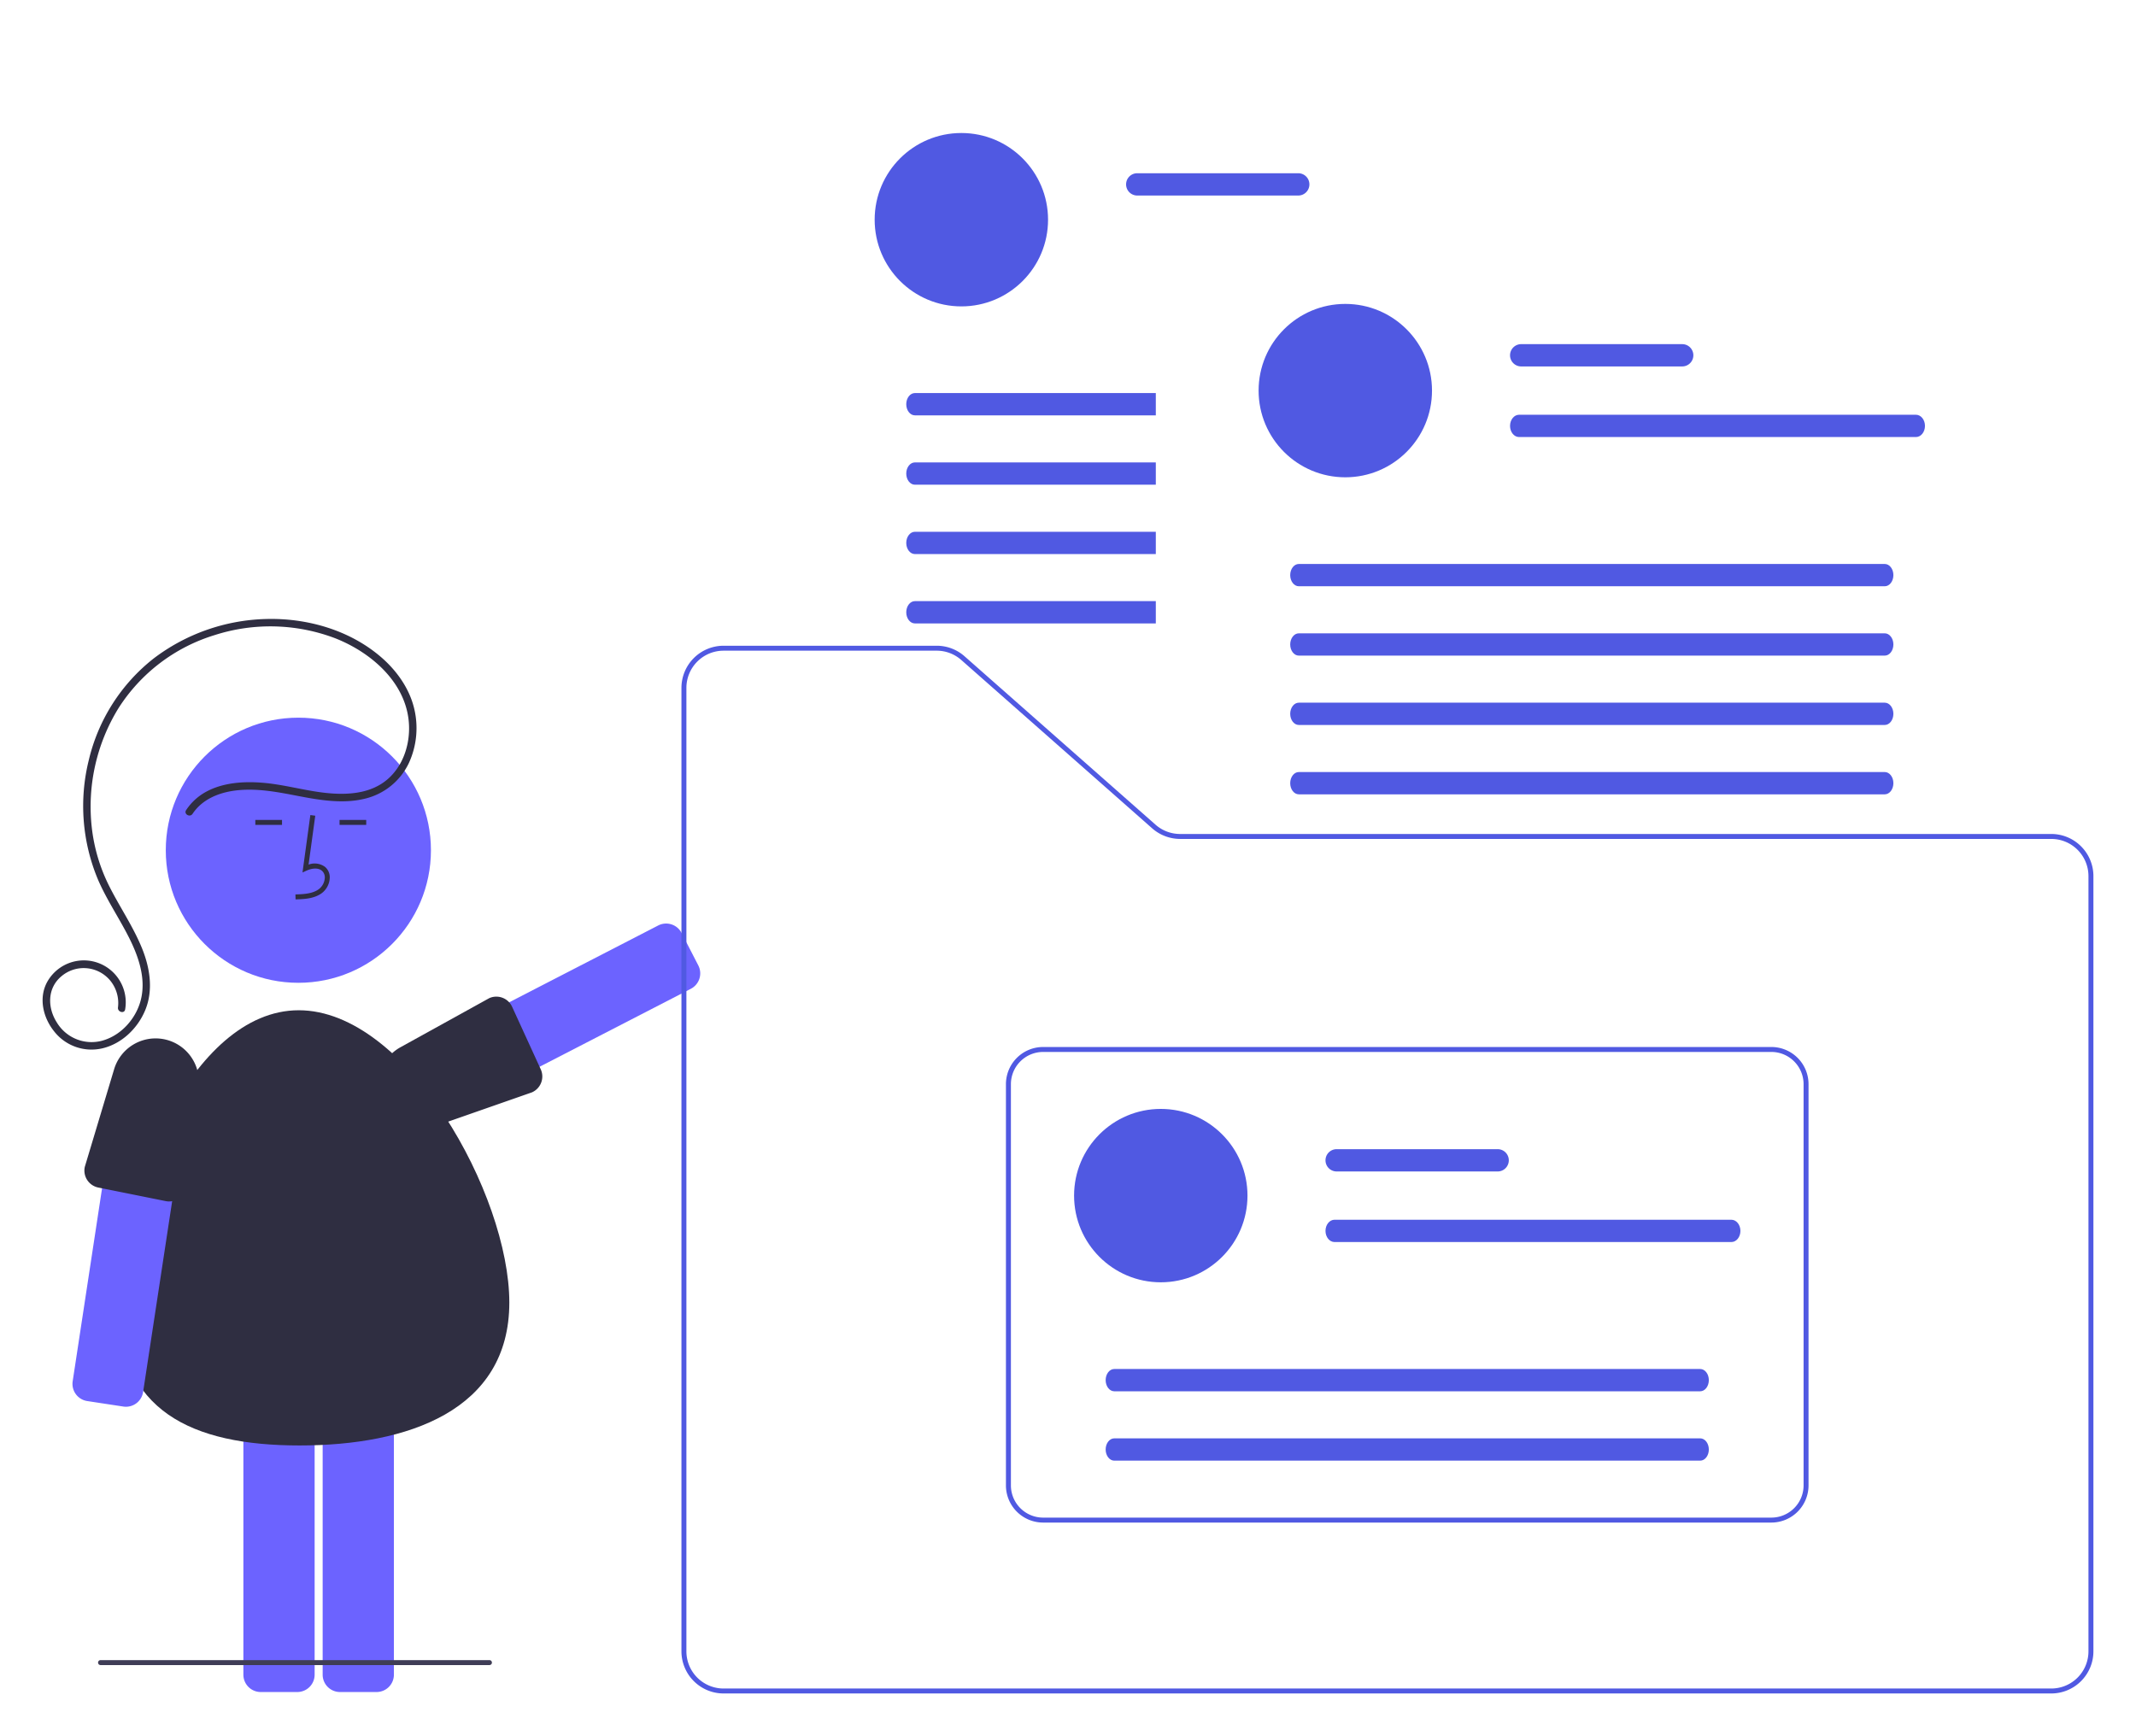 <svg xmlns="http://www.w3.org/2000/svg" xmlns:xlink="http://www.w3.org/1999/xlink" width="752.316" height="611.5" viewBox="0 0 752.316 611.5"><defs><style>.a{fill:#6c63ff;}.b{fill:#2f2e41;}.c{fill:#fff;}.d{fill:#5059e2;}.e{fill:#3f3d56;}.f{filter:url(#bm);}.g{filter:url(#bk);}.h{filter:url(#bi);}.i{filter:url(#bg);}.j{filter:url(#be);}.k{filter:url(#bc);}.l{filter:url(#ba);}.m{filter:url(#ay);}.n{filter:url(#aw);}.o{filter:url(#au);}.p{filter:url(#as);}.q{filter:url(#aq);}.r{filter:url(#ao);}.s{filter:url(#am);}.t{filter:url(#ak);}.u{filter:url(#ai);}.v{filter:url(#ag);}.w{filter:url(#ae);}.x{filter:url(#ac);}.y{filter:url(#aa);}.z{filter:url(#y);}.aa{filter:url(#w);}.ab{filter:url(#u);}.ac{filter:url(#s);}.ad{filter:url(#q);}.ae{filter:url(#o);}.af{filter:url(#m);}.ag{filter:url(#k);}.ah{filter:url(#i);}.ai{filter:url(#g);}.aj{filter:url(#e);}.ak{filter:url(#c);}.al{filter:url(#a);}</style><filter id="a" x="118.125" y="310.308" width="143.507" height="102.843" filterUnits="userSpaceOnUse"><feOffset dx="10" dy="10" input="SourceAlpha"/><feGaussianBlur stdDeviation="5" result="b"/><feFlood flood-color="#5059e2" flood-opacity="0.302"/><feComposite operator="in" in2="b"/><feComposite in="SourceGraphic"/></filter><filter id="c" x="118.172" y="336.05" width="87.827" height="76.414" filterUnits="userSpaceOnUse"><feOffset dx="10" dy="10" input="SourceAlpha"/><feGaussianBlur stdDeviation="5" result="d"/><feFlood flood-color="#5059e2" flood-opacity="0.302"/><feComposite operator="in" in2="d"/><feComposite in="SourceGraphic"/></filter><filter id="e" x="256.855" y="0" width="337.109" height="310.935" filterUnits="userSpaceOnUse"><feOffset dx="10" dy="10" input="SourceAlpha"/><feGaussianBlur stdDeviation="5" result="f"/><feFlood flood-color="#5059e2" flood-opacity="0.302"/><feComposite operator="in" in2="f"/><feComposite in="SourceGraphic"/></filter><filter id="g" x="293.062" y="31.845" width="91.073" height="91.073" filterUnits="userSpaceOnUse"><feOffset dx="10" dy="10" input="SourceAlpha"/><feGaussianBlur stdDeviation="5" result="h"/><feFlood flood-color="#5059e2" flood-opacity="0.302"/><feComposite operator="in" in2="h"/><feComposite in="SourceGraphic"/></filter><filter id="i" x="381.618" y="46.023" width="94.563" height="37.852" filterUnits="userSpaceOnUse"><feOffset dx="10" dy="10" input="SourceAlpha"/><feGaussianBlur stdDeviation="5" result="j"/><feFlood flood-color="#5059e2" flood-opacity="0.302"/><feComposite operator="in" in2="j"/><feComposite in="SourceGraphic"/></filter><filter id="k" x="381.617" y="70.888" width="176.139" height="37.852" filterUnits="userSpaceOnUse"><feOffset dx="10" dy="10" input="SourceAlpha"/><feGaussianBlur stdDeviation="5" result="l"/><feFlood flood-color="#5059e2" flood-opacity="0.302"/><feComposite operator="in" in2="l"/><feComposite in="SourceGraphic"/></filter><filter id="m" x="304.186" y="123.454" width="242.446" height="37.852" filterUnits="userSpaceOnUse"><feOffset dx="10" dy="10" input="SourceAlpha"/><feGaussianBlur stdDeviation="5" result="n"/><feFlood flood-color="#5059e2" flood-opacity="0.302"/><feComposite operator="in" in2="n"/><feComposite in="SourceGraphic"/></filter><filter id="o" x="304.186" y="147.883" width="242.446" height="37.852" filterUnits="userSpaceOnUse"><feOffset dx="10" dy="10" input="SourceAlpha"/><feGaussianBlur stdDeviation="5" result="p"/><feFlood flood-color="#5059e2" flood-opacity="0.302"/><feComposite operator="in" in2="p"/><feComposite in="SourceGraphic"/></filter><filter id="q" x="304.186" y="172.312" width="242.446" height="37.852" filterUnits="userSpaceOnUse"><feOffset dx="10" dy="10" input="SourceAlpha"/><feGaussianBlur stdDeviation="5" result="r"/><feFlood flood-color="#5059e2" flood-opacity="0.302"/><feComposite operator="in" in2="r"/><feComposite in="SourceGraphic"/></filter><filter id="s" x="304.186" y="196.742" width="242.446" height="37.852" filterUnits="userSpaceOnUse"><feOffset dx="10" dy="10" input="SourceAlpha"/><feGaussianBlur stdDeviation="5" result="t"/><feFlood flood-color="#5059e2" flood-opacity="0.302"/><feComposite operator="in" in2="t"/><feComposite in="SourceGraphic"/></filter><filter id="u" x="392.087" y="60.2" width="337.109" height="250.734" filterUnits="userSpaceOnUse"><feOffset dx="10" dy="10" input="SourceAlpha"/><feGaussianBlur stdDeviation="5" result="v"/><feFlood flood-color="#5059e2" flood-opacity="0.302"/><feComposite operator="in" in2="v"/><feComposite in="SourceGraphic"/></filter><filter id="w" x="428.295" y="92.045" width="91.073" height="91.073" filterUnits="userSpaceOnUse"><feOffset dx="10" dy="10" input="SourceAlpha"/><feGaussianBlur stdDeviation="5" result="x"/><feFlood flood-color="#5059e2" flood-opacity="0.302"/><feComposite operator="in" in2="x"/><feComposite in="SourceGraphic"/></filter><filter id="y" x="516.85" y="106.223" width="94.563" height="37.852" filterUnits="userSpaceOnUse"><feOffset dx="10" dy="10" input="SourceAlpha"/><feGaussianBlur stdDeviation="5" result="z"/><feFlood flood-color="#5059e2" flood-opacity="0.302"/><feComposite operator="in" in2="z"/><feComposite in="SourceGraphic"/></filter><filter id="aa" x="516.85" y="131.088" width="176.139" height="37.852" filterUnits="userSpaceOnUse"><feOffset dx="10" dy="10" input="SourceAlpha"/><feGaussianBlur stdDeviation="5" result="ab"/><feFlood flood-color="#5059e2" flood-opacity="0.302"/><feComposite operator="in" in2="ab"/><feComposite in="SourceGraphic"/></filter><filter id="ac" x="439.419" y="183.655" width="242.446" height="37.852" filterUnits="userSpaceOnUse"><feOffset dx="10" dy="10" input="SourceAlpha"/><feGaussianBlur stdDeviation="5" result="ad"/><feFlood flood-color="#5059e2" flood-opacity="0.302"/><feComposite operator="in" in2="ad"/><feComposite in="SourceGraphic"/></filter><filter id="ae" x="439.419" y="208.084" width="242.446" height="37.852" filterUnits="userSpaceOnUse"><feOffset dx="10" dy="10" input="SourceAlpha"/><feGaussianBlur stdDeviation="5" result="af"/><feFlood flood-color="#5059e2" flood-opacity="0.302"/><feComposite operator="in" in2="af"/><feComposite in="SourceGraphic"/></filter><filter id="ag" x="439.419" y="232.513" width="242.446" height="37.852" filterUnits="userSpaceOnUse"><feOffset dx="10" dy="10" input="SourceAlpha"/><feGaussianBlur stdDeviation="5" result="ah"/><feFlood flood-color="#5059e2" flood-opacity="0.302"/><feComposite operator="in" in2="ah"/><feComposite in="SourceGraphic"/></filter><filter id="ai" x="439.419" y="256.942" width="242.446" height="37.852" filterUnits="userSpaceOnUse"><feOffset dx="10" dy="10" input="SourceAlpha"/><feGaussianBlur stdDeviation="5" result="aj"/><feFlood flood-color="#5059e2" flood-opacity="0.302"/><feComposite operator="in" in2="aj"/><feComposite in="SourceGraphic"/></filter><filter id="ak" x="225.009" y="212.446" width="527.307" height="399.054" filterUnits="userSpaceOnUse"><feOffset dx="10" dy="10" input="SourceAlpha"/><feGaussianBlur stdDeviation="5" result="al"/><feFlood flood-color="#5059e2" flood-opacity="0.302"/><feComposite operator="in" in2="al"/><feComposite in="SourceGraphic"/></filter><filter id="am" x="43.392" y="237.794" width="123.388" height="123.388" filterUnits="userSpaceOnUse"><feOffset dx="10" dy="10" input="SourceAlpha"/><feGaussianBlur stdDeviation="5" result="an"/><feFlood flood-color="#5059e2" flood-opacity="0.302"/><feComposite operator="in" in2="an"/><feComposite in="SourceGraphic"/></filter><filter id="ao" x="70.724" y="461.452" width="55.091" height="149.54" filterUnits="userSpaceOnUse"><feOffset dx="10" dy="10" input="SourceAlpha"/><feGaussianBlur stdDeviation="5" result="ap"/><feFlood flood-color="#5059e2" flood-opacity="0.302"/><feComposite operator="in" in2="ap"/><feComposite in="SourceGraphic"/></filter><filter id="aq" x="98.643" y="461.452" width="55.091" height="149.54" filterUnits="userSpaceOnUse"><feOffset dx="10" dy="10" input="SourceAlpha"/><feGaussianBlur stdDeviation="5" result="ar"/><feFlood flood-color="#5059e2" flood-opacity="0.302"/><feComposite operator="in" in2="ar"/><feComposite in="SourceGraphic"/></filter><filter id="as" x="26.538" y="340.846" width="167.85" height="183.296" filterUnits="userSpaceOnUse"><feOffset dx="10" dy="10" input="SourceAlpha"/><feGaussianBlur stdDeviation="5" result="at"/><feFlood flood-color="#5059e2" flood-opacity="0.302"/><feComposite operator="in" in2="at"/><feComposite in="SourceGraphic"/></filter><filter id="au" x="89.056" y="272.089" width="42.091" height="59.705" filterUnits="userSpaceOnUse"><feOffset dx="10" dy="10" input="SourceAlpha"/><feGaussianBlur stdDeviation="5" result="av"/><feFlood flood-color="#5059e2" flood-opacity="0.302"/><feComposite operator="in" in2="av"/><feComposite in="SourceGraphic"/></filter><filter id="aw" x="104.591" y="273.81" width="39.398" height="31.745" filterUnits="userSpaceOnUse"><feOffset dx="10" dy="10" input="SourceAlpha"/><feGaussianBlur stdDeviation="5" result="ax"/><feFlood flood-color="#5059e2" flood-opacity="0.302"/><feComposite operator="in" in2="ax"/><feComposite in="SourceGraphic"/></filter><filter id="ay" x="74.927" y="273.81" width="39.398" height="31.745" filterUnits="userSpaceOnUse"><feOffset dx="10" dy="10" input="SourceAlpha"/><feGaussianBlur stdDeviation="5" result="az"/><feFlood flood-color="#5059e2" flood-opacity="0.302"/><feComposite operator="in" in2="az"/><feComposite in="SourceGraphic"/></filter><filter id="ba" x="339.303" y="353.786" width="312.68" height="197.514" filterUnits="userSpaceOnUse"><feOffset dx="10" dy="10" input="SourceAlpha"/><feGaussianBlur stdDeviation="5" result="bb"/><feFlood flood-color="#5059e2" flood-opacity="0.302"/><feComposite operator="in" in2="bb"/><feComposite in="SourceGraphic"/></filter><filter id="bc" x="363.296" y="375.598" width="91.073" height="91.073" filterUnits="userSpaceOnUse"><feOffset dx="10" dy="10" input="SourceAlpha"/><feGaussianBlur stdDeviation="5" result="bd"/><feFlood flood-color="#5059e2" flood-opacity="0.302"/><feComposite operator="in" in2="bd"/><feComposite in="SourceGraphic"/></filter><filter id="be" x="451.851" y="389.775" width="94.563" height="37.852" filterUnits="userSpaceOnUse"><feOffset dx="10" dy="10" input="SourceAlpha"/><feGaussianBlur stdDeviation="5" result="bf"/><feFlood flood-color="#5059e2" flood-opacity="0.302"/><feComposite operator="in" in2="bf"/><feComposite in="SourceGraphic"/></filter><filter id="bg" x="451.851" y="414.64" width="176.139" height="37.852" filterUnits="userSpaceOnUse"><feOffset dx="10" dy="10" input="SourceAlpha"/><feGaussianBlur stdDeviation="5" result="bh"/><feFlood flood-color="#5059e2" flood-opacity="0.302"/><feComposite operator="in" in2="bh"/><feComposite in="SourceGraphic"/></filter><filter id="bi" x="374.42" y="467.207" width="242.446" height="37.852" filterUnits="userSpaceOnUse"><feOffset dx="10" dy="10" input="SourceAlpha"/><feGaussianBlur stdDeviation="5" result="bj"/><feFlood flood-color="#5059e2" flood-opacity="0.302"/><feComposite operator="in" in2="bj"/><feComposite in="SourceGraphic"/></filter><filter id="bk" x="374.42" y="491.636" width="242.446" height="37.852" filterUnits="userSpaceOnUse"><feOffset dx="10" dy="10" input="SourceAlpha"/><feGaussianBlur stdDeviation="5" result="bl"/><feFlood flood-color="#5059e2" flood-opacity="0.302"/><feComposite operator="in" in2="bl"/><feComposite in="SourceGraphic"/></filter><filter id="bm" x="0" y="203.005" width="161.698" height="181.693" filterUnits="userSpaceOnUse"><feOffset dx="10" dy="10" input="SourceAlpha"/><feGaussianBlur stdDeviation="5" result="bn"/><feFlood flood-color="#5059e2" flood-opacity="0.302"/><feComposite operator="in" in2="bn"/><feComposite in="SourceGraphic"/></filter></defs><g transform="translate(5 5)"><g class="al" transform="matrix(1, 0, 0, 1, -5, -5)"><path class="a" d="M333.461,545.259a6.138,6.138,0,0,1-1.87-.294,6.065,6.065,0,0,1-3.57-3.016l-5.9-11.445a6.114,6.114,0,0,1,2.63-8.227l95.393-49.182a6.114,6.114,0,0,1,8.227,2.63l5.9,11.445a6.113,6.113,0,0,1-2.63,8.227l-95.393,49.182A6.068,6.068,0,0,1,333.461,545.259Z" transform="translate(-198.32 -157.11)"/></g><g class="ak" transform="matrix(1, 0, 0, 1, -5, -5)"><path class="b" d="M368.072,504.43a6.141,6.141,0,0,1,.648,1.129l10.08,22.013a6.107,6.107,0,0,1-3.117,8.059l-33.9,11.85a15.254,15.254,0,0,1-18.737-7.714l.392-.191-.392.191a15.241,15.241,0,0,1,6.328-20.025l31.261-17.285a6.118,6.118,0,0,1,7.44,1.974Z" transform="translate(-198.32 -160.87)"/></g><g class="aj" transform="matrix(1, 0, 0, 1, -5, -5)"><path class="c" d="M787.559,397.685H624.242a15.4,15.4,0,0,1-10.1-3.815L546.87,334.54a12.625,12.625,0,0,0-8.366-3.163H480.45V131.146a14.412,14.412,0,0,1,14.4-14.4H773.163a14.412,14.412,0,0,1,14.4,14.4Z" transform="translate(-218.6 -111.75)"/></g><g class="ai" transform="matrix(1, 0, 0, 1, -5, -5)"><circle class="d" cx="30.536" cy="30.536" r="30.536" transform="translate(298.06 36.85)"/></g><g class="ah" transform="matrix(1, 0, 0, 1, -5, -5)"><path class="d" d="M684.086,169.5h-56.71a3.926,3.926,0,1,0,0,7.852h56.71a3.926,3.926,0,1,0,0-7.852Z" transform="translate(-236.83 -118.48)"/></g><g class="ag" transform="matrix(1, 0, 0, 1, -5, -5)"><path class="c" d="M766.413,198H626.626c-1.754,0-3.176,1.762-3.176,3.926s1.422,3.926,3.176,3.926H766.413c1.754,0,3.176-1.762,3.176-3.926S768.166,198,766.413,198Z" transform="translate(-236.83 -122.11)"/></g><g class="af" transform="matrix(1, 0, 0, 1, -5, -5)"><path class="d" d="M744.11,258.25H537.736c-1.675,0-3.036,1.762-3.036,3.926s1.361,3.926,3.036,3.926H744.11c1.675,0,3.036-1.762,3.036-3.926S745.785,258.25,744.11,258.25Z" transform="translate(-225.51 -129.8)"/></g><g class="ae" transform="matrix(1, 0, 0, 1, -5, -5)"><path class="d" d="M744.11,286.25H537.736c-1.675,0-3.036,1.762-3.036,3.926s1.361,3.926,3.036,3.926H744.11c1.675,0,3.036-1.762,3.036-3.926S745.785,286.25,744.11,286.25Z" transform="translate(-225.51 -133.37)"/></g><g class="ad" transform="matrix(1, 0, 0, 1, -5, -5)"><path class="d" d="M744.11,314.25H537.736c-1.675,0-3.036,1.762-3.036,3.926s1.361,3.926,3.036,3.926H744.11c1.675,0,3.036-1.762,3.036-3.926S745.785,314.25,744.11,314.25Z" transform="translate(-225.51 -136.94)"/></g><g class="ac" transform="matrix(1, 0, 0, 1, -5, -5)"><path class="d" d="M744.11,342.25H537.736c-1.675,0-3.036,1.762-3.036,3.926s1.361,3.926,3.036,3.926H744.11c1.675,0,3.036-1.762,3.036-3.926S745.785,342.25,744.11,342.25Z" transform="translate(-225.51 -140.51)"/></g><g class="ab" transform="matrix(1, 0, 0, 1, -5, -5)"><path class="c" d="M942.559,406.484H644.009a15.16,15.16,0,0,1-8.362-2.5l-.2-.129V200.146a14.412,14.412,0,0,1,14.4-14.4H928.163a14.412,14.412,0,0,1,14.4,14.4Z" transform="translate(-238.36 -120.55)"/></g><g class="aa" transform="matrix(1, 0, 0, 1, -5, -5)"><circle class="d" cx="30.536" cy="30.536" r="30.536" transform="translate(433.29 97.05)"/></g><g class="z" transform="matrix(1, 0, 0, 1, -5, -5)"><path class="d" d="M839.087,238.5h-56.71a3.926,3.926,0,0,0,0,7.852h56.71a3.926,3.926,0,1,0,0-7.852Z" transform="translate(-256.6 -127.28)"/></g><g class="y" transform="matrix(1, 0, 0, 1, -5, -5)"><path class="d" d="M921.413,267H781.626c-1.754,0-3.176,1.762-3.176,3.926s1.422,3.926,3.176,3.926H921.413c1.754,0,3.176-1.762,3.176-3.926S923.166,267,921.413,267Z" transform="translate(-256.6 -130.91)"/></g><g class="x" transform="matrix(1, 0, 0, 1, -5, -5)"><path class="d" d="M899.11,327.25H692.736c-1.675,0-3.036,1.762-3.036,3.926s1.361,3.926,3.036,3.926H899.11c1.675,0,3.036-1.762,3.036-3.926S900.785,327.25,899.11,327.25Z" transform="translate(-245.28 -138.6)"/></g><g class="w" transform="matrix(1, 0, 0, 1, -5, -5)"><path class="d" d="M899.11,355.25H692.736c-1.675,0-3.036,1.762-3.036,3.926s1.361,3.926,3.036,3.926H899.11c1.675,0,3.036-1.762,3.036-3.926S900.785,355.25,899.11,355.25Z" transform="translate(-245.28 -142.17)"/></g><g class="v" transform="matrix(1, 0, 0, 1, -5, -5)"><path class="d" d="M899.11,383.25H692.736c-1.675,0-3.036,1.762-3.036,3.926s1.361,3.926,3.036,3.926H899.11c1.675,0,3.036-1.762,3.036-3.926S900.785,383.25,899.11,383.25Z" transform="translate(-245.28 -145.74)"/></g><g class="u" transform="matrix(1, 0, 0, 1, -5, -5)"><path class="d" d="M899.11,411.25H692.736c-1.675,0-3.036,1.762-3.036,3.926s1.361,3.926,3.036,3.926H899.11c1.675,0,3.036-1.762,3.036-3.926S900.785,411.25,899.11,411.25Z" transform="translate(-245.28 -149.31)"/></g><g class="t" transform="matrix(1, 0, 0, 1, -5, -5)"><path class="d" d="M926.425,426.558H619.586a13.039,13.039,0,0,1-8.123-2.827c-.183-.14-.358-.288-.532-.445l-25.974-22.9-41.3-36.426a14.809,14.809,0,0,0-9.806-3.708H458.782a14.853,14.853,0,0,0-14.832,14.832v339.39A14.853,14.853,0,0,0,458.782,729.3H926.425a14.853,14.853,0,0,0,14.832-14.832V441.389a14.853,14.853,0,0,0-14.832-14.832Zm13.087,287.914a13.1,13.1,0,0,1-13.087,13.087H458.782a13.1,13.1,0,0,1-13.087-13.087V375.082a13.1,13.1,0,0,1,13.087-13.087h75.067a13.056,13.056,0,0,1,8.655,3.272l39.82,35.117,27.448,24.211a14.961,14.961,0,0,0,9.815,3.708H926.425a13.1,13.1,0,0,1,13.087,13.087Z" transform="translate(-213.94 -142.8)"/></g><g class="s" transform="matrix(1, 0, 0, 1, -5, -5)"><circle class="a" cx="46.694" cy="46.694" r="46.694" transform="translate(48.39 242.79)"/></g><g class="r" transform="matrix(1, 0, 0, 1, -5, -5)"><path class="a" d="M286.1,765.194H273.219a6.114,6.114,0,0,1-6.107-6.107V651.761a6.114,6.114,0,0,1,6.107-6.107H286.1a6.114,6.114,0,0,1,6.107,6.107V759.087a6.114,6.114,0,0,1-6.107,6.107Z" transform="translate(-191.39 -179.2)"/></g><g class="q" transform="matrix(1, 0, 0, 1, -5, -5)"><path class="a" d="M318.1,765.194H305.219a6.114,6.114,0,0,1-6.107-6.107V651.761a6.114,6.114,0,0,1,6.107-6.107H318.1a6.114,6.114,0,0,1,6.107,6.107V759.087a6.114,6.114,0,0,1-6.107,6.107Z" transform="translate(-195.47 -179.2)"/></g><g class="p" transform="matrix(1, 0, 0, 1, -5, -5)"><path class="b" d="M354.317,610.37c0,38.066-35.807,50.345-73.873,50.345s-63.977-12.279-63.977-50.345,25.624-102.951,63.69-102.951S354.317,572.3,354.317,610.37Z" transform="translate(-184.93 -161.57)"/></g><g class="o" transform="matrix(1, 0, 0, 1, -5, -5)"><path class="b" d="M288.172,458.316l-.049-1.745c3.246-.09,6.108-.294,8.259-1.865a5.364,5.364,0,0,0,2.078-3.951,3.067,3.067,0,0,0-1.006-2.525c-1.427-1.206-3.725-.815-5.4-.048l-1.444.662,2.769-20.233,1.729.237-2.355,17.211a6.159,6.159,0,0,1,5.827.838,4.773,4.773,0,0,1,1.623,3.919,7.1,7.1,0,0,1-2.792,5.3C294.648,458.134,291.058,458.235,288.172,458.316Z" transform="translate(-194.07 -151.52)"/></g><g class="n" transform="matrix(1, 0, 0, 1, -5, -5)"><rect class="b" width="9.398" height="1.745" transform="translate(109.59 278.81)"/></g><g class="m" transform="matrix(1, 0, 0, 1, -5, -5)"><rect class="b" width="9.398" height="1.745" transform="translate(79.93 278.81)"/></g><g class="l" transform="matrix(1, 0, 0, 1, -5, -5)"><path class="d" d="M844.543,689.764H588.037a13.1,13.1,0,0,1-13.087-13.087V535.337a13.1,13.1,0,0,1,13.087-13.087H844.543a13.1,13.1,0,0,1,13.087,13.087v141.34A13.1,13.1,0,0,1,844.543,689.764ZM588.037,523.995A11.355,11.355,0,0,0,576.7,535.337v141.34a11.355,11.355,0,0,0,11.342,11.342H844.543a11.355,11.355,0,0,0,11.342-11.342V535.337a11.355,11.355,0,0,0-11.342-11.342Z" transform="translate(-230.65 -163.46)"/></g><g class="k" transform="matrix(1, 0, 0, 1, -5, -5)"><circle class="d" cx="30.536" cy="30.536" r="30.536" transform="translate(368.3 380.6)"/></g><g class="j" transform="matrix(1, 0, 0, 1, -5, -5)"><path class="d" d="M764.587,563.5h-56.71a3.926,3.926,0,0,0,0,7.852h56.71a3.926,3.926,0,0,0,0-7.852Z" transform="translate(-247.1 -168.72)"/></g><g class="i" transform="matrix(1, 0, 0, 1, -5, -5)"><path class="d" d="M846.913,592H707.126c-1.754,0-3.176,1.762-3.176,3.926s1.422,3.926,3.176,3.926H846.913c1.754,0,3.176-1.762,3.176-3.926S848.666,592,846.913,592Z" transform="translate(-247.1 -172.36)"/></g><g class="h" transform="matrix(1, 0, 0, 1, -5, -5)"><path class="d" d="M824.61,652.25H618.236c-1.675,0-3.036,1.762-3.036,3.926s1.361,3.926,3.036,3.926H824.61c1.675,0,3.036-1.762,3.036-3.926S826.285,652.25,824.61,652.25Z" transform="translate(-235.78 -180.04)"/></g><g class="g" transform="matrix(1, 0, 0, 1, -5, -5)"><path class="d" d="M824.61,680.25H618.236c-1.675,0-3.036,1.762-3.036,3.926s1.361,3.926,3.036,3.926H824.61c1.675,0,3.036-1.762,3.036-3.926S826.285,680.25,824.61,680.25Z" transform="translate(-235.78 -183.61)"/></g><g class="f" transform="matrix(1, 0, 0, 1, -5, -5)"><path class="b" d="M238.87,418.082c3.631-5.466,10.021-7.784,16.323-8.347,7.092-.634,13.946.733,20.87,2.062,7.621,1.462,15.686,2.831,23.365.982a23.034,23.034,0,0,0,15.658-12.649,29.464,29.464,0,0,0,1.716-19.646c-1.8-6.968-6.266-13.1-11.681-17.729-11.051-9.451-26.007-13.7-40.391-13.3a68.288,68.288,0,0,0-39.588,13.92,64.3,64.3,0,0,0-22.811,35.747,67.031,67.031,0,0,0,3.246,42.161c3.148,7.3,7.7,13.885,11.213,21,3.271,6.628,5.79,14.333,3.755,21.725-1.786,6.487-7.028,12.249-13.61,14.01a14.292,14.292,0,0,1-15.893-6.488c-3.29-5.188-3.369-11.983,1.571-16.172a12.126,12.126,0,0,1,17.493,1.746,12.482,12.482,0,0,1,2.5,9.152c-.243,1.648,2.278,2.359,2.524.7a14.765,14.765,0,0,0-27.529-9.534c-2.979,5.6-1.372,12.357,2.41,17.145a16.711,16.711,0,0,0,17.038,6.127c6.884-1.59,12.515-7.061,15.163-13.49,2.948-7.158,1.6-15.145-1.277-22.09-3.107-7.508-7.72-14.241-11.369-21.476a61.165,61.165,0,0,1-6.206-20.9,66.125,66.125,0,0,1,9.431-41.885,61.458,61.458,0,0,1,33.85-25.726,64.229,64.229,0,0,1,42.5,1.124c13.3,5.24,26.142,16.66,25.988,32-.066,6.552-2.5,13.233-7.517,17.6-6,5.223-14.348,5.669-21.888,4.854-7.587-.82-14.955-3.036-22.575-3.6-6.628-.492-13.778.019-19.7,3.312a19.693,19.693,0,0,0-6.841,6.346c-.935,1.407,1.331,2.719,2.26,1.321Z" transform="translate(-181.05 -141.42)"/></g><path class="a" d="M228.419,661.379a6.1,6.1,0,0,1-.922-.07l-12.73-1.937a6.114,6.114,0,0,1-5.119-6.957l16.15-106.1a6.114,6.114,0,0,1,6.957-5.119l12.73,1.938a6.113,6.113,0,0,1,5.119,6.956l-16.15,106.1a6.118,6.118,0,0,1-6.034,5.188Z" transform="translate(-189.051 -170.871)"/><path class="b" d="M244.246,587.681a6.136,6.136,0,0,1-1.295-.139l-23.735-4.776a6.107,6.107,0,0,1-4.69-7.258l10.33-34.4a15.254,15.254,0,0,1,17.251-10.63l-.076.429.076-.429a15.241,15.241,0,0,1,12.486,16.886l-4.379,35.453a6.118,6.118,0,0,1-5.968,4.861Z" transform="translate(-189.664 -169.484)"/><path class="e" d="M357.757,782.995H220.779a.872.872,0,1,1,0-1.745H357.757a.872.872,0,1,1,0,1.745Z" transform="translate(-190.368 -201.495)"/></g></svg>